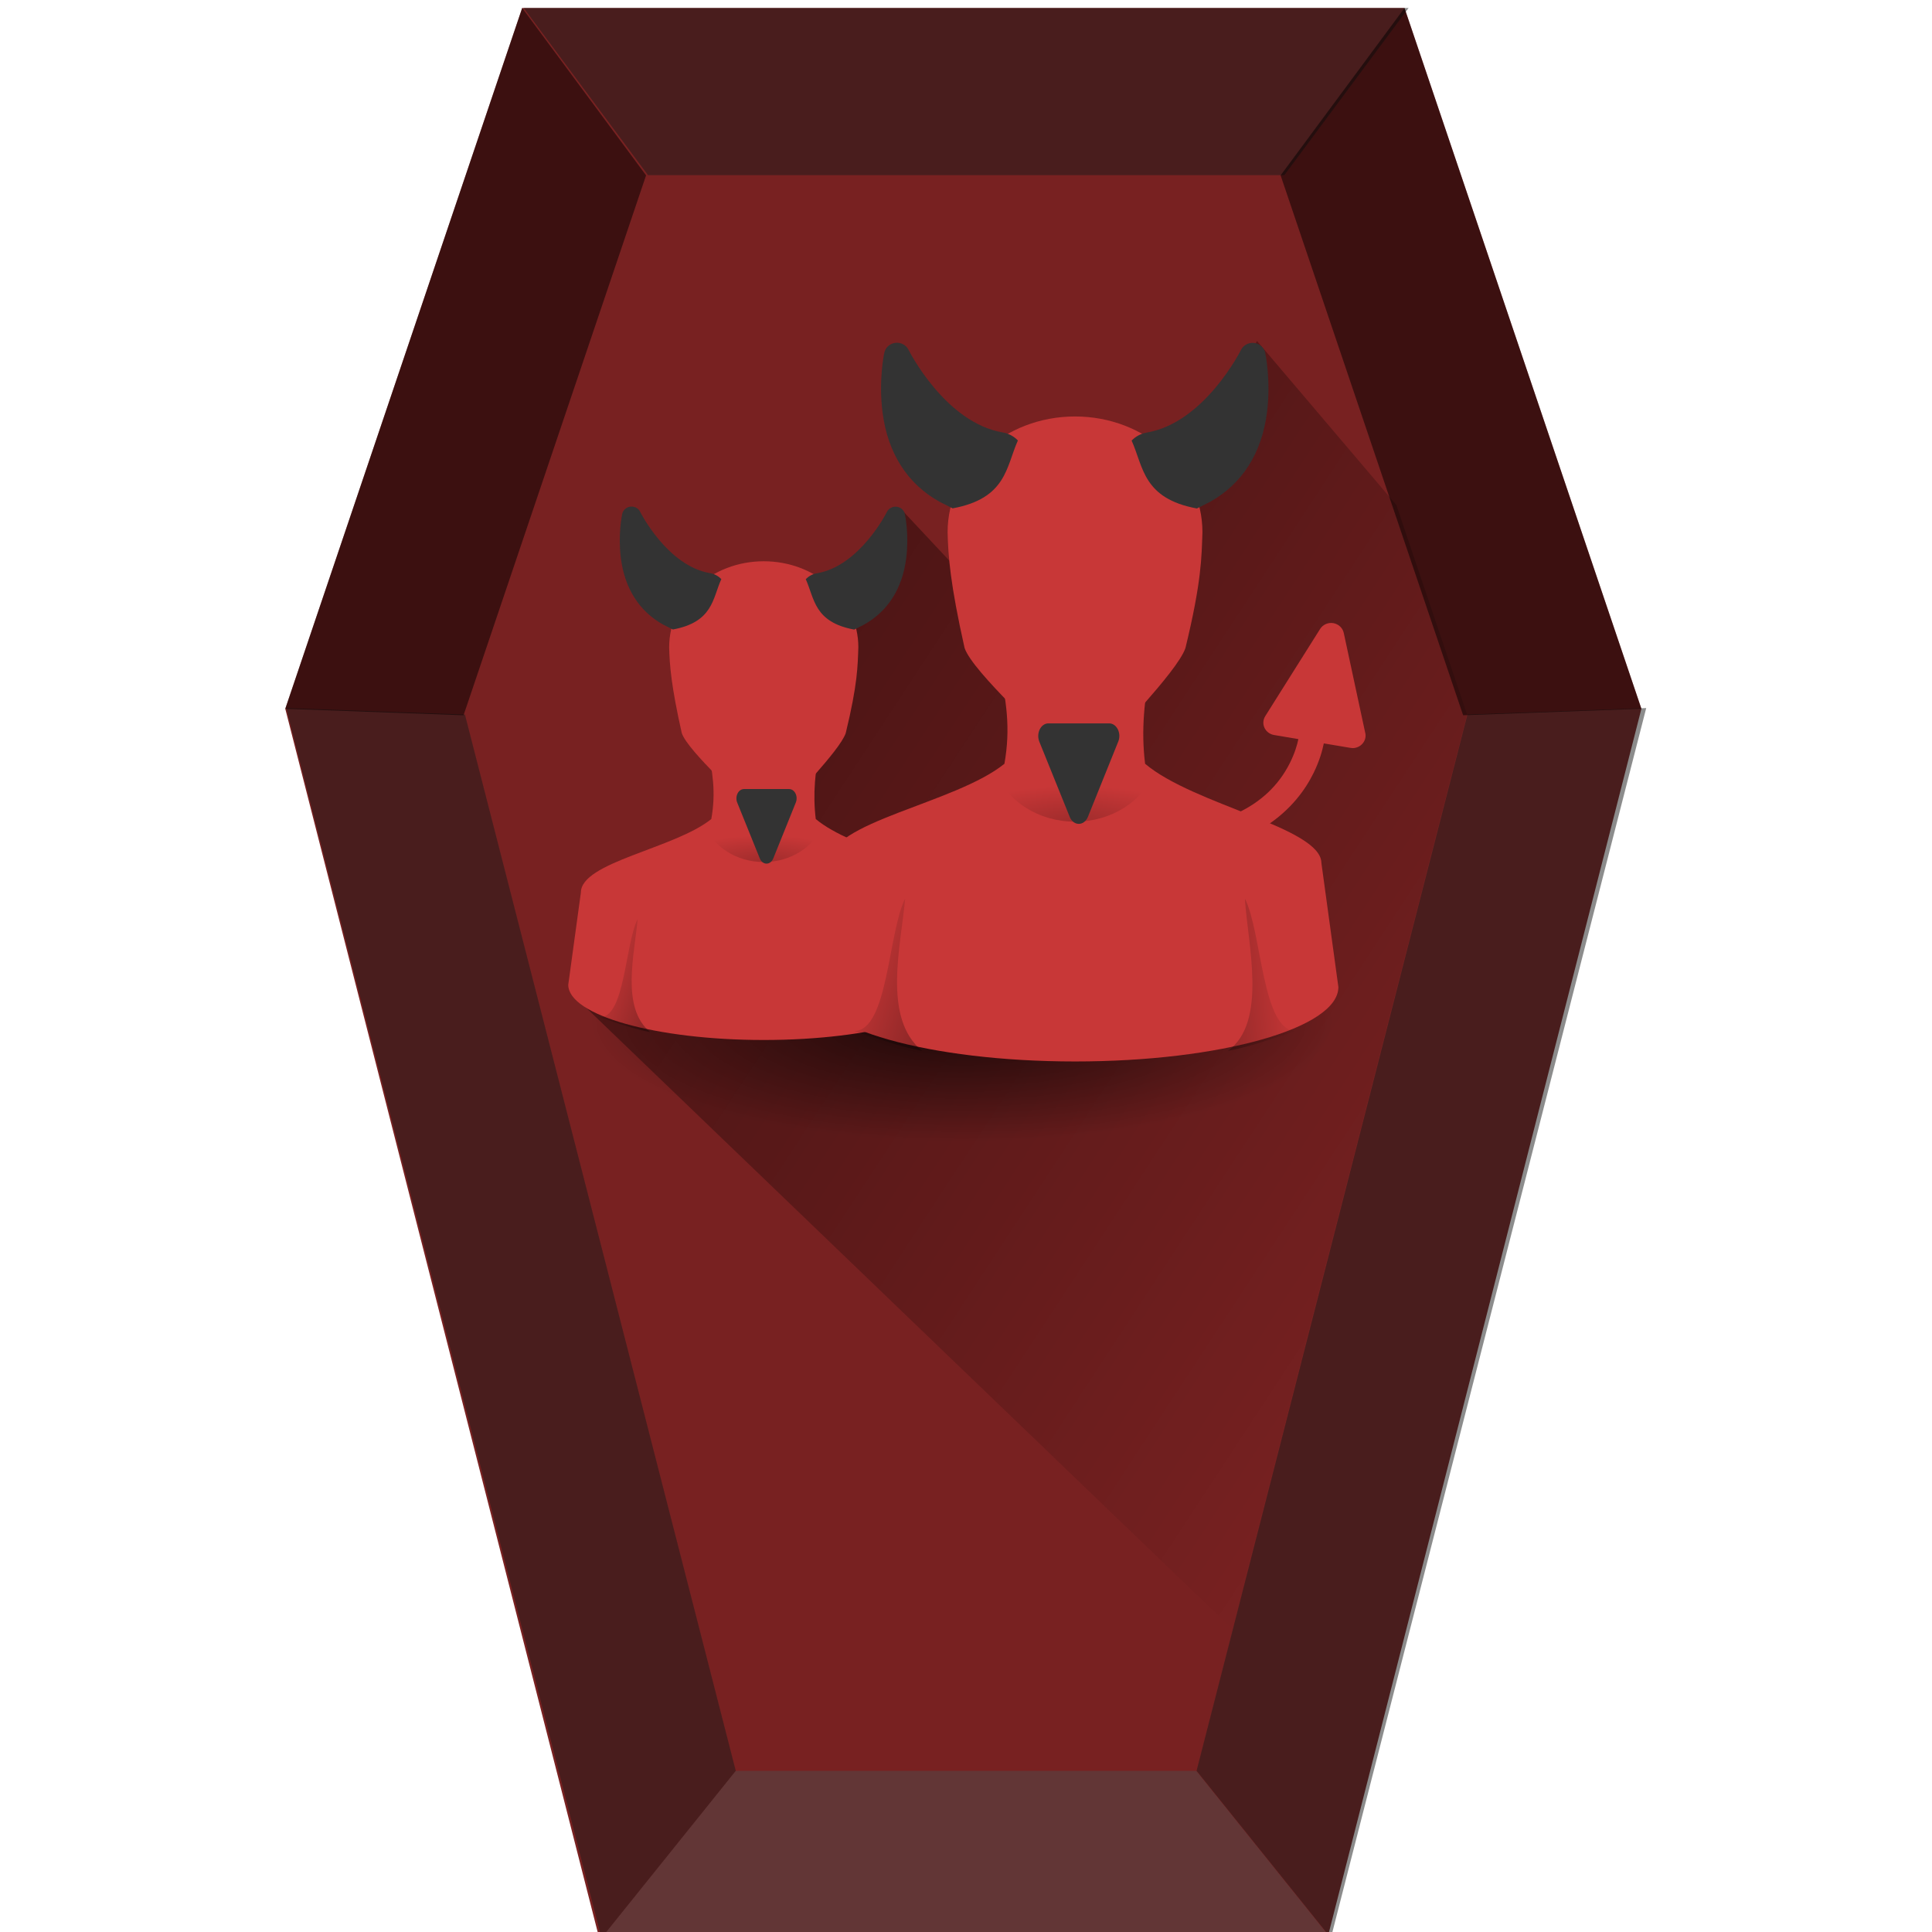<?xml version="1.0" encoding="UTF-8" standalone="no"?>
<!-- Created with Inkscape (http://www.inkscape.org/) -->

<svg
   xmlns:dc="http://purl.org/dc/elements/1.1/"
   xmlns:cc="http://creativecommons.org/ns#"
   xmlns:rdf="http://www.w3.org/1999/02/22-rdf-syntax-ns#"
   xmlns:svg="http://www.w3.org/2000/svg"
   xmlns="http://www.w3.org/2000/svg"
   xmlns:xlink="http://www.w3.org/1999/xlink"
   xmlns:sodipodi="http://sodipodi.sourceforge.net/DTD/sodipodi-0.dtd"
   xmlns:inkscape="http://www.inkscape.org/namespaces/inkscape"
   version="1.1"
   width="64"
   height="64"
   id="svg2453"
   sodipodi:docname="authors.svg"
   inkscape:version="0.92.3 (2405546, 2018-03-11)">
  <sodipodi:namedview
     pagecolor="#ffffff"
     bordercolor="#666666"
     borderopacity="1"
     objecttolerance="10"
     gridtolerance="10"
     guidetolerance="10"
     inkscape:pageopacity="0"
     inkscape:pageshadow="2"
     inkscape:window-width="1366"
     inkscape:window-height="719"
     id="namedview169"
     showgrid="false"
     inkscape:zoom="3.984375"
     inkscape:cx="32"
     inkscape:cy="32"
     inkscape:window-x="0"
     inkscape:window-y="25"
     inkscape:window-maximized="1"
     inkscape:current-layer="svg2453"
     showguides="true"
     inkscape:guide-bbox="true" />
  <defs
     id="defs2455">
    <linearGradient
       id="linearGradient1067">
      <stop
         offset="0"
         style="stop-color:#000000;stop-opacity:1"
         id="stop1063" />
      <stop
         offset="1"
         style="stop-color:#000000;stop-opacity:0"
         id="stop1065" />
    </linearGradient>
    <linearGradient
       id="linearGradient5060">
      <stop
         id="stop5062"
         style="stop-color:#000000;stop-opacity:1"
         offset="0" />
      <stop
         id="stop5064"
         style="stop-color:#000000;stop-opacity:0"
         offset="1" />
    </linearGradient>
    <radialGradient
       cx="62.712"
       cy="108.025"
       r="47.383"
       fx="62.712"
       fy="108.025"
       id="radialGradient2470"
       xlink:href="#linearGradient5060"
       gradientUnits="userSpaceOnUse"
       gradientTransform="matrix(0.342,0,0,0.097,9,26.467)" />
    <linearGradient
       x1="27.405"
       y1="52.355"
       x2="37.462"
       y2="68.298"
       id="linearGradient2474"
       xlink:href="#linearGradient2793"
       gradientUnits="userSpaceOnUse"
       gradientTransform="matrix(0.833,0,0,0.754,5.025,-4.32)"
       spreadMethod="reflect" />
    <linearGradient
       id="linearGradient4294">
      <stop
         id="stop4296"
         style="stop-color:#e6e7e7;stop-opacity:1"
         offset="0" />
      <stop
         id="stop4298"
         style="stop-color:#676b73;stop-opacity:1"
         offset="1" />
    </linearGradient>
    <linearGradient
       x1="29.233"
       y1="-10.246"
       x2="29.233"
       y2="57.746"
       id="linearGradient2505"
       xlink:href="#linearGradient4294"
       gradientUnits="userSpaceOnUse"
       gradientTransform="matrix(0.771,0,0,0.783,7.473,-5.907)" />
    <linearGradient
       id="linearGradient2338">
      <stop
         id="stop3317"
         style="stop-color:#f8f8f8;stop-opacity:0.155"
         offset="0" />
      <stop
         id="stop3322"
         style="stop-color:#b0b2b6;stop-opacity:0.175"
         offset="0.498" />
      <stop
         id="stop3319"
         style="stop-color:#5b5e62;stop-opacity:0.33"
         offset="0.838" />
      <stop
         id="stop2342"
         style="stop-color:#ffffff;stop-opacity:0.155"
         offset="1" />
    </linearGradient>
    <linearGradient
       x1="4.885"
       y1="38.13"
       x2="35.515"
       y2="39.751"
       id="linearGradient2503"
       xlink:href="#linearGradient2338"
       gradientUnits="userSpaceOnUse"
       gradientTransform="matrix(0.933,0,0,1.109,11.093,-19.891)" />
    <linearGradient
       x1="97.718"
       y1="17.834"
       x2="62.373"
       y2="17.834"
       id="linearGradient2499"
       xlink:href="#linearGradient2793"
       gradientUnits="userSpaceOnUse"
       gradientTransform="matrix(0.455,0,0,0.409,0.928,-8.934)"
       spreadMethod="reflect" />
    <linearGradient
       x1="32.627"
       y1="37.217"
       x2="64"
       y2="37.217"
       id="linearGradient2495"
       xlink:href="#linearGradient2793"
       gradientUnits="userSpaceOnUse"
       gradientTransform="matrix(0.441,0,0,0.405,1.811,-8.947)"
       spreadMethod="reflect" />
    <linearGradient
       id="linearGradient4302">
      <stop
         id="stop4304"
         style="stop-color:#c0c0c0;stop-opacity:1"
         offset="0" />
      <stop
         id="stop4306"
         style="stop-color:#abacb0;stop-opacity:1"
         offset="1" />
    </linearGradient>
    <linearGradient
       x1="63.999"
       y1="6.474"
       x2="63.999"
       y2="31.226"
       id="linearGradient2492"
       xlink:href="#linearGradient4302"
       gradientUnits="userSpaceOnUse"
       gradientTransform="matrix(0.424,0,0,0.43,2.933,-10.684)" />
    <linearGradient
       id="linearGradient2793">
      <stop
         id="stop2795"
         style="stop-color:#555753;stop-opacity:1"
         offset="0" />
      <stop
         id="stop2797"
         style="stop-color:#d3d7cf;stop-opacity:0"
         offset="1" />
    </linearGradient>
    <linearGradient
       x1="92.005"
       y1="47.259"
       x2="55.992"
       y2="10.9"
       id="linearGradient2489"
       xlink:href="#linearGradient2793"
       gradientUnits="userSpaceOnUse"
       gradientTransform="matrix(0.37,0,0,0.376,6.381,-5.427)"
       spreadMethod="reflect" />
    <radialGradient
       cx="24.837"
       cy="40.664"
       r="21.478"
       fx="24.837"
       fy="40.664"
       id="radialGradient16522"
       xlink:href="#linearGradient5150"
       gradientUnits="userSpaceOnUse"
       gradientTransform="matrix(1,0,0,0.325,0,27.444)" />
    <linearGradient
       id="linearGradient5150">
      <stop
         id="stop5152"
         style="stop-color:#000000;stop-opacity:1"
         offset="0" />
      <stop
         id="stop5154"
         style="stop-color:#000000;stop-opacity:0"
         offset="1" />
    </linearGradient>
    <radialGradient
       cx="23.688"
       cy="14.211"
       r="22.597"
       fx="23.688"
       fy="14.211"
       id="radialGradient16524"
       xlink:href="#linearGradient5188"
       gradientUnits="userSpaceOnUse"
       gradientTransform="matrix(1.795,0,0,1.292,86.35,19.966)" />
    <linearGradient
       id="linearGradient5188">
      <stop
         id="stop5190"
         style="stop-color:#ffffff;stop-opacity:1"
         offset="0" />
      <stop
         id="stop5192"
         style="stop-color:#aeaea3;stop-opacity:1"
         offset="1" />
    </linearGradient>
    <radialGradient
       cx="20.09"
       cy="10.854"
       r="22.597"
       fx="20.09"
       fy="10.854"
       id="radialGradient16526"
       xlink:href="#linearGradient5196"
       gradientUnits="userSpaceOnUse"
       gradientTransform="matrix(1.504,0,0,1.083,95.667,22.243)" />
    <linearGradient
       id="linearGradient5196">
      <stop
         id="stop5198"
         style="stop-color:#dfe2dc;stop-opacity:1"
         offset="0" />
      <stop
         id="stop5200"
         style="stop-color:#86917a;stop-opacity:1"
         offset="1" />
    </linearGradient>
    <linearGradient
       x1="22.009"
       y1="36.51"
       x2="23.585"
       y2="14.412"
       id="linearGradient16528"
       xlink:href="#linearGradient5162"
       gradientUnits="userSpaceOnUse"
       gradientTransform="matrix(0.501,0,0,0.501,116.969,34.748)" />
    <linearGradient
       id="linearGradient5162">
      <stop
         id="stop5164"
         style="stop-color:#babdb6;stop-opacity:1"
         offset="0" />
      <stop
         id="stop5166"
         style="stop-color:#ffffff;stop-opacity:1"
         offset="1" />
    </linearGradient>
    <linearGradient
       x1="24.366"
       y1="20.246"
       x2="32.601"
       y2="28.555"
       id="linearGradient16530"
       xlink:href="#linearGradient5162"
       gradientUnits="userSpaceOnUse"
       gradientTransform="matrix(0.501,0,0,0.501,122.338,34.748)" />
    <linearGradient
       x1="73.374"
       y1="82.789"
       x2="89.456"
       y2="82.789"
       id="linearGradient16532"
       xlink:href="#linearGradient2793-7"
       gradientUnits="userSpaceOnUse"
       gradientTransform="matrix(0.512,0,0,0.49,90.554,0.024)" />
    <linearGradient
       id="linearGradient2793-7">
      <stop
         id="stop2795-6"
         style="stop-color:#555753;stop-opacity:1"
         offset="0" />
      <stop
         id="stop2797-3"
         style="stop-color:#d3d7cf;stop-opacity:0"
         offset="1" />
    </linearGradient>
    <radialGradient
       cx="24.837"
       cy="40.664"
       r="21.478"
       fx="24.837"
       fy="40.664"
       id="radialGradient16534"
       xlink:href="#linearGradient5150"
       gradientUnits="userSpaceOnUse"
       gradientTransform="matrix(1,0,0,0.325,0,27.444)" />
    <radialGradient
       cx="23.688"
       cy="14.211"
       r="22.597"
       fx="23.688"
       fy="14.211"
       id="radialGradient16536"
       xlink:href="#linearGradient5188"
       gradientUnits="userSpaceOnUse"
       gradientTransform="matrix(-2.136,0,0,2.111,-137.811,12.57)" />
    <radialGradient
       cx="20.09"
       cy="10.854"
       r="22.597"
       fx="20.09"
       fy="10.854"
       id="radialGradient16538"
       xlink:href="#linearGradient5196"
       gradientUnits="userSpaceOnUse"
       gradientTransform="matrix(-1.79,0,0,1.769,-148.899,16.29)" />
    <linearGradient
       x1="22.009"
       y1="36.51"
       x2="23.585"
       y2="14.412"
       id="linearGradient16540"
       xlink:href="#linearGradient5162"
       gradientUnits="userSpaceOnUse"
       gradientTransform="matrix(-1,0,0,1,-164.713,28.239)" />
    <linearGradient
       x1="24.366"
       y1="20.246"
       x2="32.601"
       y2="28.555"
       id="linearGradient16542"
       xlink:href="#linearGradient5162"
       gradientUnits="userSpaceOnUse"
       gradientTransform="matrix(-1,0,0,1,-164.713,28.239)" />
    <linearGradient
       x1="25.633"
       y1="10.612"
       x2="38.714"
       y2="18.39"
       id="linearGradient16544"
       xlink:href="#linearGradient5176"
       gradientUnits="userSpaceOnUse"
       gradientTransform="matrix(-1,0,0,1,-164.713,28.239)" />
    <linearGradient
       id="linearGradient5176">
      <stop
         id="stop5178"
         style="stop-color:#000000;stop-opacity:1"
         offset="0" />
      <stop
         id="stop5180"
         style="stop-color:#000000;stop-opacity:0"
         offset="1" />
    </linearGradient>
    <radialGradient
       cx="24.837"
       cy="40.664"
       r="21.478"
       fx="24.837"
       fy="40.664"
       id="radialGradient16546"
       xlink:href="#linearGradient5150"
       gradientUnits="userSpaceOnUse"
       gradientTransform="matrix(1,0,0,0.325,0,27.444)" />
    <radialGradient
       cx="23.688"
       cy="14.211"
       r="22.597"
       fx="23.688"
       fy="14.211"
       id="radialGradient16548"
       xlink:href="#linearGradient5188"
       gradientUnits="userSpaceOnUse"
       gradientTransform="matrix(-1.07,0,0,1.057,141.274,26.694)" />
    <radialGradient
       cx="20.09"
       cy="10.854"
       r="22.597"
       fx="20.09"
       fy="10.854"
       id="radialGradient16550"
       xlink:href="#linearGradient5196"
       gradientUnits="userSpaceOnUse"
       gradientTransform="matrix(-0.897,0,0,0.886,135.719,28.557)" />
    <linearGradient
       x1="22.009"
       y1="36.51"
       x2="23.585"
       y2="14.412"
       id="linearGradient16552"
       xlink:href="#linearGradient5162"
       gradientUnits="userSpaceOnUse"
       gradientTransform="matrix(-0.501,0,0,0.501,127.797,34.543)" />
    <linearGradient
       x1="24.366"
       y1="20.246"
       x2="32.601"
       y2="28.555"
       id="linearGradient16554"
       xlink:href="#linearGradient5162"
       gradientUnits="userSpaceOnUse"
       gradientTransform="matrix(-0.501,0,0,0.501,127.797,34.543)" />
    <linearGradient
       x1="25.633"
       y1="10.612"
       x2="38.714"
       y2="18.39"
       id="linearGradient16556"
       xlink:href="#linearGradient5176"
       gradientUnits="userSpaceOnUse"
       gradientTransform="matrix(-0.501,0,0,0.501,127.797,34.543)" />
    <radialGradient
       cx="23.688"
       cy="14.211"
       r="22.597"
       fx="23.688"
       fy="14.211"
       id="radialGradient16558"
       xlink:href="#linearGradient5188"
       gradientUnits="userSpaceOnUse"
       gradientTransform="matrix(-2.136,0,0,2.111,-137.811,12.57)" />
    <radialGradient
       cx="20.09"
       cy="10.854"
       r="22.597"
       fx="20.09"
       fy="10.854"
       id="radialGradient16560"
       xlink:href="#linearGradient5196"
       gradientUnits="userSpaceOnUse"
       gradientTransform="matrix(-1.79,0,0,1.769,-148.899,16.29)" />
    <linearGradient
       x1="22.009"
       y1="36.51"
       x2="23.585"
       y2="14.412"
       id="linearGradient16562"
       xlink:href="#linearGradient5162"
       gradientUnits="userSpaceOnUse"
       gradientTransform="matrix(-1,0,0,1,-164.713,28.239)" />
    <linearGradient
       x1="24.366"
       y1="20.246"
       x2="32.601"
       y2="28.555"
       id="linearGradient16564"
       xlink:href="#linearGradient5162"
       gradientUnits="userSpaceOnUse"
       gradientTransform="matrix(-1,0,0,1,-164.713,28.239)" />
    <linearGradient
       x1="25.633"
       y1="10.612"
       x2="38.714"
       y2="18.39"
       id="linearGradient16566"
       xlink:href="#linearGradient5176"
       gradientUnits="userSpaceOnUse"
       gradientTransform="matrix(-1,0,0,1,-164.713,28.239)" />
    <radialGradient
       cx="23.688"
       cy="14.211"
       r="22.597"
       fx="23.688"
       fy="14.211"
       id="radialGradient16568"
       xlink:href="#linearGradient5188"
       gradientUnits="userSpaceOnUse"
       gradientTransform="matrix(-2.136,0,0,2.111,-137.811,12.57)" />
    <radialGradient
       cx="20.09"
       cy="10.854"
       r="22.597"
       fx="20.09"
       fy="10.854"
       id="radialGradient16570"
       xlink:href="#linearGradient5196"
       gradientUnits="userSpaceOnUse"
       gradientTransform="matrix(-1.79,0,0,1.769,-148.899,16.29)" />
    <linearGradient
       x1="22.009"
       y1="36.51"
       x2="23.585"
       y2="14.412"
       id="linearGradient16572"
       xlink:href="#linearGradient5162"
       gradientUnits="userSpaceOnUse"
       gradientTransform="matrix(-1,0,0,1,-164.713,28.239)" />
    <linearGradient
       x1="24.366"
       y1="20.246"
       x2="32.601"
       y2="28.555"
       id="linearGradient16574"
       xlink:href="#linearGradient5162"
       gradientUnits="userSpaceOnUse"
       gradientTransform="matrix(-1,0,0,1,-164.713,28.239)" />
    <linearGradient
       x1="25.633"
       y1="10.612"
       x2="38.714"
       y2="18.39"
       id="linearGradient16576"
       xlink:href="#linearGradient5176"
       gradientUnits="userSpaceOnUse"
       gradientTransform="matrix(-1,0,0,1,-164.713,28.239)" />
    <radialGradient
       cx="23.688"
       cy="14.211"
       r="22.597"
       fx="23.688"
       fy="14.211"
       id="radialGradient16578"
       xlink:href="#linearGradient5188"
       gradientUnits="userSpaceOnUse"
       gradientTransform="matrix(-2.136,0,0,2.111,-137.811,12.57)" />
    <radialGradient
       cx="20.09"
       cy="10.854"
       r="22.597"
       fx="20.09"
       fy="10.854"
       id="radialGradient16580"
       xlink:href="#linearGradient5196"
       gradientUnits="userSpaceOnUse"
       gradientTransform="matrix(-1.79,0,0,1.769,-148.899,16.29)" />
    <linearGradient
       x1="22.009"
       y1="36.51"
       x2="23.585"
       y2="14.412"
       id="linearGradient16582"
       xlink:href="#linearGradient5162"
       gradientUnits="userSpaceOnUse"
       gradientTransform="matrix(-1,0,0,1,-164.713,28.239)" />
    <linearGradient
       x1="24.366"
       y1="20.246"
       x2="32.601"
       y2="28.555"
       id="linearGradient16584"
       xlink:href="#linearGradient5162"
       gradientUnits="userSpaceOnUse"
       gradientTransform="matrix(-1,0,0,1,-164.713,28.239)" />
    <linearGradient
       x1="25.633"
       y1="10.612"
       x2="38.714"
       y2="18.39"
       id="linearGradient16586"
       xlink:href="#linearGradient5176"
       gradientUnits="userSpaceOnUse"
       gradientTransform="matrix(-1,0,0,1,-164.713,28.239)" />
    <radialGradient
       cx="23.688"
       cy="14.211"
       r="22.597"
       fx="23.688"
       fy="14.211"
       id="radialGradient3240"
       xlink:href="#linearGradient5188"
       gradientUnits="userSpaceOnUse"
       gradientTransform="matrix(-2.136,0,0,2.111,-137.811,12.57)" />
    <radialGradient
       cx="20.09"
       cy="10.854"
       r="22.597"
       fx="20.09"
       fy="10.854"
       id="radialGradient3242"
       xlink:href="#linearGradient5196"
       gradientUnits="userSpaceOnUse"
       gradientTransform="matrix(-1.79,0,0,1.769,-148.899,16.29)" />
    <linearGradient
       x1="22.009"
       y1="36.51"
       x2="23.585"
       y2="14.412"
       id="linearGradient3244"
       xlink:href="#linearGradient5162"
       gradientUnits="userSpaceOnUse"
       gradientTransform="matrix(-1,0,0,1,-164.713,28.239)" />
    <linearGradient
       x1="24.366"
       y1="20.246"
       x2="32.601"
       y2="28.555"
       id="linearGradient3246"
       xlink:href="#linearGradient5162"
       gradientUnits="userSpaceOnUse"
       gradientTransform="matrix(-1,0,0,1,-164.713,28.239)" />
    <linearGradient
       x1="25.633"
       y1="10.612"
       x2="38.714"
       y2="18.39"
       id="linearGradient3248"
       xlink:href="#linearGradient5176"
       gradientUnits="userSpaceOnUse"
       gradientTransform="matrix(-1,0,0,1,-164.713,28.239)" />
    <radialGradient
       cx="23.688"
       cy="14.211"
       r="22.597"
       fx="23.688"
       fy="14.211"
       id="radialGradient3150"
       xlink:href="#linearGradient5188"
       gradientUnits="userSpaceOnUse"
       gradientTransform="matrix(-2.136,0,0,2.111,-137.811,12.57)" />
    <radialGradient
       cx="20.09"
       cy="10.854"
       r="22.597"
       fx="20.09"
       fy="10.854"
       id="radialGradient3152"
       xlink:href="#linearGradient5196"
       gradientUnits="userSpaceOnUse"
       gradientTransform="matrix(-1.79,0,0,1.769,-148.899,16.29)" />
    <linearGradient
       x1="22.009"
       y1="36.51"
       x2="23.585"
       y2="14.412"
       id="linearGradient3154"
       xlink:href="#linearGradient5162"
       gradientUnits="userSpaceOnUse"
       gradientTransform="matrix(-1,0,0,1,-164.713,28.239)" />
    <linearGradient
       x1="24.366"
       y1="20.246"
       x2="32.601"
       y2="28.555"
       id="linearGradient3156"
       xlink:href="#linearGradient5162"
       gradientUnits="userSpaceOnUse"
       gradientTransform="matrix(-1,0,0,1,-164.713,28.239)" />
    <linearGradient
       x1="25.633"
       y1="10.612"
       x2="38.714"
       y2="18.39"
       id="linearGradient3158"
       xlink:href="#linearGradient5176"
       gradientUnits="userSpaceOnUse"
       gradientTransform="matrix(-1,0,0,1,-164.713,28.239)" />
    <radialGradient
       id="radialGradient2893"
       cx="30"
       cy="33.188"
       r="4.688"
       gradientTransform="matrix(1.091,-5.0462142e-7,1.5220714e-7,0.329,-1.313,18.238)"
       gradientUnits="userSpaceOnUse"
       xlink:href="#linearGradient1067" />
    <linearGradient
       id="linearGradient2891"
       x1="38"
       x2="43"
       y1="39"
       y2="38.6"
       gradientUnits="userSpaceOnUse"
       xlink:href="#linearGradient1067"
       gradientTransform="matrix(0.714,0,0,0.714,10,8.205)" />
    <linearGradient
       id="linearGradient2889"
       x1="22"
       x2="17"
       y1="39"
       y2="37.438"
       gradientUnits="userSpaceOnUse"
       xlink:href="#linearGradient1067"
       gradientTransform="matrix(0.714,0,0,0.714,10,8.205)" />
    <linearGradient
       id="linearGradient2889-3"
       x1="22"
       x2="17"
       y1="39"
       y2="37.438"
       gradientUnits="userSpaceOnUse"
       xlink:href="#linearGradient1067"
       gradientTransform="matrix(0.714,0,0,0.714,2.383,4.464)" />
    <linearGradient
       id="linearGradient2891-5"
       x1="38"
       x2="43"
       y1="39"
       y2="38.6"
       gradientUnits="userSpaceOnUse"
       xlink:href="#linearGradient1067"
       gradientTransform="matrix(0.714,0,0,0.714,2.383,4.464)" />
    <radialGradient
       id="radialGradient2893-6-2"
       cx="30"
       cy="33.188"
       r="4.688"
       gradientTransform="matrix(1.091,-5.0462142e-7,1.5220714e-7,0.329,-8.93,14.497)"
       gradientUnits="userSpaceOnUse"
       xlink:href="#linearGradient1067" />
    <radialGradient
       id="radialGradient2893-7-0-8"
       cx="30"
       cy="33.188"
       r="4.688"
       gradientTransform="matrix(0.81,-3.7456342e-7,1.1297822e-7,0.244,-32.921,19.826)"
       gradientUnits="userSpaceOnUse"
       xlink:href="#linearGradient1067" />
    <radialGradient
       id="radialGradient2876"
       cx="32"
       cy="41.5"
       r="21"
       gradientTransform="matrix(0.612,0,0,0.204,-115.639,-22.45)"
       gradientUnits="userSpaceOnUse"
       xlink:href="#linearGradient1067" />
    <linearGradient
       id="linearGradient2889-3-3"
       x1="22"
       x2="17"
       y1="39"
       y2="37.438"
       gradientUnits="userSpaceOnUse"
       xlink:href="#linearGradient1067"
       gradientTransform="matrix(0.714,0,0,0.714,2.383,4.464)" />
    <linearGradient
       id="linearGradient2891-5-6"
       x1="38"
       x2="43"
       y1="39"
       y2="38.6"
       gradientUnits="userSpaceOnUse"
       xlink:href="#linearGradient1067"
       gradientTransform="matrix(0.714,0,0,0.714,2.383,4.464)" />
    <radialGradient
       id="radialGradient2893-6-2-2"
       cx="30"
       cy="33.188"
       r="4.688"
       gradientTransform="matrix(1.091,-5.0462142e-7,1.5220714e-7,0.329,-8.93,14.497)"
       gradientUnits="userSpaceOnUse"
       xlink:href="#linearGradient1067" />
    <radialGradient
       id="radialGradient2893-7-0-8-6"
       cx="30"
       cy="33.188"
       r="4.688"
       gradientTransform="matrix(0.81,-3.7456342e-7,1.1297822e-7,0.244,-32.921,19.826)"
       gradientUnits="userSpaceOnUse"
       xlink:href="#linearGradient1067" />
    <radialGradient
       id="radialGradient2876-1"
       cx="32"
       cy="41.5"
       r="21"
       gradientTransform="matrix(0.57,0,0,0.19,13.302,25.829)"
       gradientUnits="userSpaceOnUse"
       xlink:href="#linearGradient1067" />
    <radialGradient
       id="radialGradient2893-6-2-2-3"
       cx="30"
       cy="33.188"
       r="4.688"
       gradientTransform="matrix(1.091,-5.0462142e-7,1.5220714e-7,0.329,-8.93,14.497)"
       gradientUnits="userSpaceOnUse"
       xlink:href="#linearGradient1067" />
    <linearGradient
       inkscape:collect="always"
       xlink:href="#linearGradient1067"
       id="linearGradient986"
       gradientUnits="userSpaceOnUse"
       gradientTransform="matrix(0.53,0,0,0.53,-24.524,12.379)"
       x1="22"
       y1="39"
       x2="17"
       y2="37.438" />
    <linearGradient
       inkscape:collect="always"
       xlink:href="#linearGradient1067"
       id="linearGradient988"
       gradientUnits="userSpaceOnUse"
       gradientTransform="matrix(0.53,0,0,0.53,-24.524,12.379)"
       x1="38"
       y1="39"
       x2="43"
       y2="38.6" />
    <radialGradient
       id="radialGradient2893-7-0-8-6-5"
       cx="30"
       cy="33.188"
       r="4.688"
       gradientTransform="matrix(0.81,-3.7456342e-7,1.1297822e-7,0.244,-32.921,19.826)"
       gradientUnits="userSpaceOnUse"
       xlink:href="#linearGradient1067" />
    <radialGradient
       id="radialGradient2876-1-6"
       cx="32"
       cy="41.5"
       r="21"
       gradientTransform="matrix(0.588,0,0,0.191,13.04,25.886)"
       gradientUnits="userSpaceOnUse"
       xlink:href="#linearGradient1067" />
    <linearGradient
       inkscape:collect="always"
       xlink:href="#linearGradient1189"
       id="linearGradient1191"
       x1="18.905"
       y1="13.204"
       x2="52.168"
       y2="34.412"
       gradientUnits="userSpaceOnUse"
       gradientTransform="matrix(1.065,0,0,1.036,-1.738,-0.559)" />
    <linearGradient
       inkscape:collect="always"
       id="linearGradient1189">
      <stop
         style="stop-color:#030000;stop-opacity:1"
         offset="0"
         id="stop1185" />
      <stop
         style="stop-color:#000000;stop-opacity:0"
         offset="1"
         id="stop1187" />
    </linearGradient>
  </defs>
  <polygon
     transform="matrix(0.128,0,0,0.125,-0.775,0.265)"
     style="fill:#782121"
     points="369.539,0 430.85,185.714 349.477,512 161.256,512 79.883,185.714 141.192,0 "
     id="polygon2-3" />
  <path
     style="opacity:0.5;fill:url(#linearGradient1191);fill-opacity:1;stroke:none;stroke-width:1.05px;stroke-linecap:butt;stroke-linejoin:miter;stroke-opacity:1"
     d="m 41.64,11.296 4.617,5.435 2.343,6.94 -7.784,30.286 -21.875,-21.031 6.179,-2.021 V 21.803 l 4.753,-4.913 5.744,6.14 3.667,-7.728 z"
     id="path1183"
     inkscape:connector-curvature="0"
     sodipodi:nodetypes="ccccccccccc" />
  <path
     style="opacity:0.5;fill:#4d4d4d;stroke-width:0.127"
     d="m 24.369,58.664 -4.449,5.538 h 24.158 l -4.449,-5.538 z"
     id="path1008"
     inkscape:connector-curvature="0" />
  <g
     id="g1015"
     style="opacity:0.5;fill:#1a1a1a"
     transform="matrix(1.065,0,0,1.036,-1.738,-0.559)">
    <path
       inkscape:connector-curvature="0"
       id="path1010"
       d="m 38.85,57.162 4.178,5.346 9.809,-39.328 -5.562,0.207 z"
       style="fill:#1a1a1a;stroke-width:0.121" />
    <path
       inkscape:connector-curvature="0"
       id="path1005"
       d="m 10.533,23.18 9.807,39.328 4.178,-5.346 -8.424,-33.775 z"
       style="fill:#1a1a1a;stroke-width:0.121" />
    <path
       inkscape:connector-curvature="0"
       id="polygon2"
       d="M 17.922,0.795 21.787,6.141 H 41.58 l 3.865,-5.346 z"
       style="fill:#1a1a1a;stroke-width:0.121" />
  </g>
  <g
     transform="matrix(0.128,0,0,0.125,-0.775,0.265)"
     id="g12"
     style="opacity:0.5;fill:#000000">
    <polygon
       style="fill:#000000"
       points="173.258,44.353 126.022,187.433 79.883,185.714 141.192,0 "
       id="polygon8" />
    <polygon
       style="fill:#000000"
       points="369.539,0 430.85,185.714 384.711,187.433 337.474,44.353 "
       id="polygon10" />
  </g>
  <path
     style="opacity:0.7;fill:url(#radialGradient2876-1-6);stroke-width:0.56"
     d="m 44.199,33.799 a 12.346,4.004 0 1 1 -24.692,0 12.346,4.004 0 1 1 24.692,0 z"
     id="path3823"
     inkscape:connector-curvature="0" />
  <g
     id="g1007"
     transform="matrix(0.788,0,0,0.767,32.091,7.129)">
    <path
       inkscape:connector-curvature="0"
       id="path3766-5"
       d="m -11.004,22.898 c 0.244,1.154 0.38,2.027 0.182,3.181 -1.543,1.28 -5.49,1.856 -5.484,3.181 l -0.53,3.976 c 0,1.318 3.679,2.386 8.218,2.386 4.539,0 8.218,-1.068 8.218,-2.386 l -0.53,-3.976 c -0.006,-1.134 -3.976,-1.856 -5.501,-3.181 -0.13,-1.071 -0.027,-2.11 0.199,-3.181 h -4.772 z"
       style="fill:#c83737;fill-opacity:1;stroke:none;stroke-width:0.53" />
    <path
       inkscape:connector-curvature="0"
       id="path3764-6"
       d="m -8.618,14.946 c -2.196,0 -3.976,1.662 -3.976,3.711 0.017,0.759 0.082,1.66 0.53,3.711 0.265,0.795 2.63,2.916 2.651,3.181 0.514,0.265 1.325,0.265 1.856,0 0,-0.265 2.121,-2.386 2.386,-3.181 0.504,-2.132 0.503,-2.916 0.53,-3.711 0,-2.05 -1.78,-3.711 -3.976,-3.711 z"
       style="fill:#c83737;stroke:none;stroke-width:0.53;stroke-opacity:1" />
    <path
       inkscape:connector-curvature="0"
       id="path865-2"
       d="m -6.852,15.719 c 0.186,0.424 0.273,0.888 0.525,1.286 0.126,0.199 0.294,0.382 0.535,0.535 0.241,0.153 0.555,0.276 0.977,0.357 l 0.41,-0.213 c 0.986,-0.564 1.614,-1.539 1.777,-2.875 0.124,-1.014 -0.048,-1.865 -0.057,-1.901 -0.035,-0.169 -0.173,-0.297 -0.346,-0.317 -0.171,-0.02 -0.335,0.069 -0.41,0.225 -0.009,0.023 -1.144,2.334 -2.936,2.647 -0.199,0.035 -0.355,0.131 -0.476,0.257 z"
       style="fill:#333333;fill-opacity:1;stroke-width:0.069" />
    <path
       inkscape:connector-curvature="0"
       id="path3848-9"
       d="m -13.39,35.283 c -1.252,-1.051 -0.655,-3.384 -0.53,-4.878 -0.53,1.06 -0.53,4.242 -1.591,4.242 0.722,0.243 1.458,0.512 2.121,0.636 z"
       style="opacity:0.3;fill:url(#linearGradient986);stroke-width:0.53" />
    <path
       inkscape:connector-curvature="0"
       id="path3850-1"
       d="m -3.846,35.283 c 1.246,-0.924 0.613,-3.439 0.53,-4.878 0.53,1.06 0.53,4.242 1.591,4.242 -0.722,0.243 -1.458,0.512 -2.121,0.636 z"
       style="opacity:0.3;fill:url(#linearGradient988);stroke-width:0.53" />
    <path
       inkscape:connector-curvature="0"
       id="path3833-2"
       d="m -11.104,26.345 c 0.364,0.925 1.335,1.591 2.485,1.591 1.15,0 2.121,-0.665 2.485,-1.591 z"
       style="opacity:0.2;fill:url(#radialGradient2893-7-0-8-6-5);stroke-width:0.53" />
    <path
       inkscape:connector-curvature="0"
       id="path2-7"
       d="m -9.449,24.784 c -0.11,0 -0.212,0.072 -0.27,0.191 -0.058,0.118 -0.063,0.268 -0.015,0.391 l 0.951,2.417 c 0.053,0.137 0.162,0.222 0.281,0.222 0.121,0 0.23,-0.085 0.284,-0.222 l 0.948,-2.417 c 0.05,-0.124 0.044,-0.273 -0.013,-0.391 -0.058,-0.119 -0.159,-0.191 -0.268,-0.191 z"
       style="fill:#333333;fill-opacity:1;stroke:none;stroke-width:0.069" />
    <path
       inkscape:connector-curvature="0"
       id="path865-6-0"
       d="m -10.401,15.715 c -0.186,0.424 -0.273,0.888 -0.525,1.286 -0.126,0.199 -0.294,0.382 -0.535,0.535 -0.241,0.153 -0.555,0.276 -0.977,0.357 l -0.41,-0.213 c -0.986,-0.564 -1.614,-1.539 -1.777,-2.875 -0.124,-1.014 0.048,-1.865 0.057,-1.901 0.035,-0.169 0.173,-0.297 0.346,-0.317 0.171,-0.02 0.335,0.069 0.41,0.225 0.009,0.023 1.144,2.334 2.936,2.647 0.199,0.035 0.355,0.131 0.476,0.257 z"
       style="fill:#333333;fill-opacity:1;stroke-width:0.069" />
  </g>
  <g
     transform="matrix(0.788,0,0,0.767,16.848,7.72)"
     id="g911">
    <path
       inkscape:connector-curvature="0"
       id="path976-3"
       d="m 30.607,25.063 1.219,0.555 c 1.072,-0.707 1.683,-1.604 2.012,-2.295 0.255,-0.534 0.368,-0.962 0.432,-1.281 l 1.119,0.193 c 0.033,0.006 0.064,0.01 0.094,0.01 h 0.004 c 0.297,-0.004 0.539,-0.245 0.539,-0.543 -10e-5,-0.048 -0.006,-0.096 -0.02,-0.141 L 35.109,17.272 c -0.045,-0.218 -0.221,-0.386 -0.438,-0.424 -0.219,-0.039 -0.44,0.062 -0.557,0.252 l -2.303,3.76 c -0.095,0.154 -0.109,0.344 -0.035,0.508 0.074,0.163 0.225,0.28 0.402,0.311 l 1.023,0.178 c -0.053,0.255 -0.148,0.602 -0.361,1.039 -0.472,0.965 -1.226,1.691 -2.234,2.168 z"
       style="fill:#c83737;fill-opacity:1;stroke-width:0.092" />
    <path
       inkscape:connector-curvature="0"
       id="path3766-56"
       d="m 20.598,18.636 c 0.329,1.555 0.512,2.731 0.246,4.286 -2.079,1.725 -7.396,2.5 -7.389,4.286 l -0.714,5.357 c 0,1.775 4.957,3.214 11.071,3.214 6.115,0 11.071,-1.439 11.071,-3.214 l -0.714,-5.357 c -0.009,-1.528 -5.357,-2.5 -7.411,-4.286 -0.175,-1.443 -0.036,-2.843 0.268,-4.286 h -6.429 z"
       style="fill:#c83737;fill-opacity:1;stroke:none;stroke-width:0.714" />
    <path
       inkscape:connector-curvature="0"
       id="path3764-2"
       d="m 23.812,7.922 c -2.959,0 -5.357,2.239 -5.357,5 0.023,1.022 0.11,2.236 0.714,5 0.357,1.071 3.543,3.929 3.571,4.286 0.693,0.357 1.786,0.357 2.5,0 0,-0.357 2.857,-3.214 3.214,-4.286 0.68,-2.873 0.678,-3.929 0.714,-5 0,-2.761 -2.398,-5 -5.357,-5 z"
       style="fill:#c83737;stroke:none;stroke-width:0.714;stroke-opacity:1" />
    <path
       inkscape:connector-curvature="0"
       id="path865-9"
       d="m 26.191,8.963 c 0.25,0.572 0.368,1.196 0.707,1.732 0.17,0.268 0.396,0.515 0.721,0.721 0.325,0.206 0.748,0.372 1.316,0.48 l 0.553,-0.287 c 1.328,-0.76 2.174,-2.073 2.395,-3.873 0.168,-1.366 -0.064,-2.512 -0.076,-2.561 -0.048,-0.227 -0.233,-0.4 -0.467,-0.428 -0.23,-0.027 -0.452,0.093 -0.553,0.303 -0.013,0.031 -1.541,3.144 -3.955,3.566 -0.269,0.047 -0.478,0.177 -0.641,0.346 z"
       style="fill:#333333;fill-opacity:1;stroke-width:0.092" />
    <path
       inkscape:connector-curvature="0"
       id="path3848-1"
       d="m 17.383,35.321 c -1.687,-1.416 -0.883,-4.559 -0.714,-6.571 -0.714,1.429 -0.714,5.714 -2.143,5.714 0.973,0.328 1.964,0.69 2.857,0.857 z"
       style="opacity:0.3;fill:url(#linearGradient2889-3);stroke-width:0.714" />
    <path
       inkscape:connector-curvature="0"
       id="path3850-2"
       d="m 30.24,35.321 c 1.679,-1.246 0.826,-4.633 0.714,-6.571 0.714,1.429 0.714,5.714 2.143,5.714 -0.973,0.328 -1.964,0.69 -2.857,0.857 z"
       style="opacity:0.3;fill:url(#linearGradient2891-5);stroke-width:0.714" />
    <path
       inkscape:connector-curvature="0"
       id="path3833-7"
       d="m 20.463,23.279 c 0.49,1.246 1.799,2.143 3.348,2.143 1.549,0 2.858,-0.897 3.348,-2.143 z"
       style="opacity:0.2;fill:url(#radialGradient2893-6-2-2-3);stroke-width:0.714" />
    <path
       inkscape:connector-curvature="0"
       id="path2"
       d="m 22.692,21.177 c -0.149,0 -0.285,0.097 -0.363,0.258 -0.077,0.159 -0.084,0.36 -0.02,0.527 l 1.281,3.256 c 0.071,0.184 0.218,0.299 0.379,0.299 0.163,-1e-6 0.31,-0.114 0.383,-0.299 l 1.277,-3.256 c 0.067,-0.167 0.06,-0.368 -0.018,-0.527 -0.078,-0.161 -0.215,-0.258 -0.361,-0.258 z"
       style="fill:#333333;fill-opacity:1;stroke:none;stroke-width:0.092" />
    <path
       inkscape:connector-curvature="0"
       id="path865-6-09"
       d="m 21.41,8.958 c -0.25,0.572 -0.368,1.196 -0.707,1.732 -0.17,0.268 -0.396,0.515 -0.721,0.721 -0.325,0.206 -0.748,0.372 -1.316,0.48 L 18.113,11.604 c -1.328,-0.76 -2.174,-2.073 -2.395,-3.873 -0.168,-1.366 0.064,-2.512 0.076,-2.561 0.048,-0.227 0.233,-0.4 0.467,-0.428 0.23,-0.027 0.452,0.093 0.553,0.303 0.013,0.031 1.541,3.144 3.955,3.566 0.269,0.047 0.478,0.177 0.641,0.346 z"
       style="fill:#333333;fill-opacity:1;stroke-width:0.092" />
  </g>
</svg>
